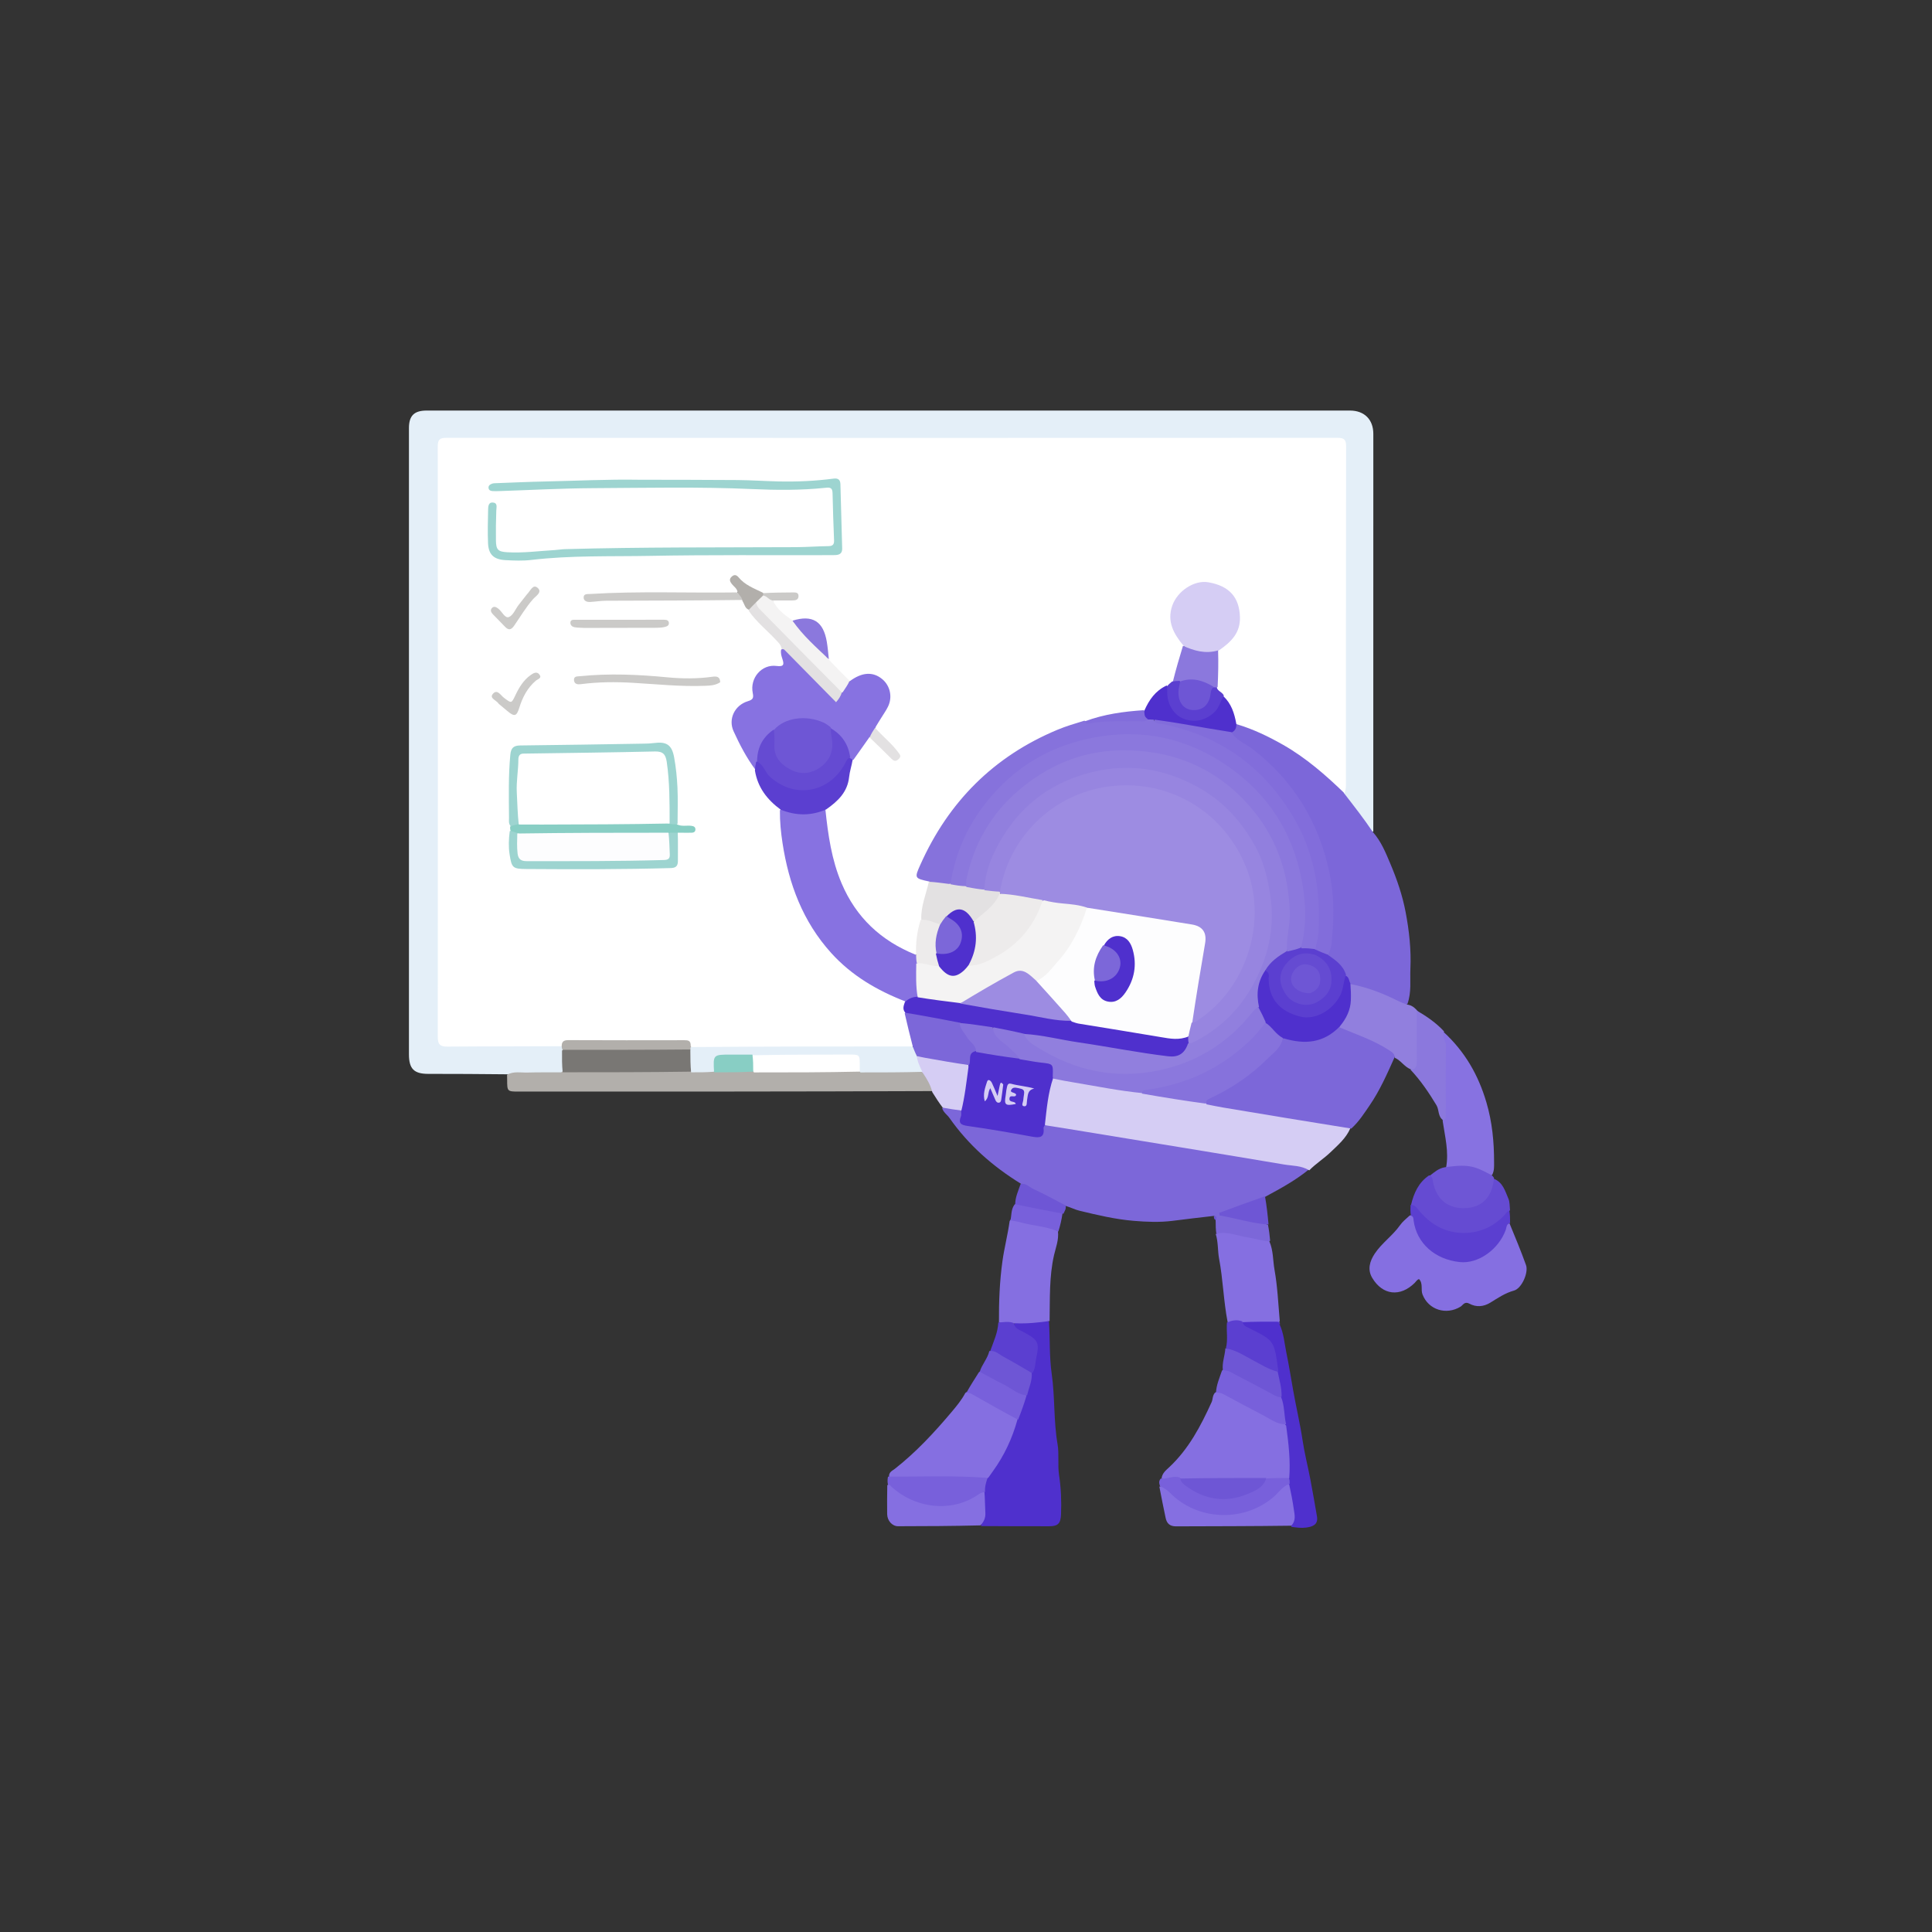 <svg width="2000" height="2000" viewBox="0 0 2000 2000" fill="none" xmlns="http://www.w3.org/2000/svg">
<rect x="0" y="0" width="2000" height="2000" fill="#333333" stroke="none"/>
<g clip-path="url(#clip0_302_85)">
<path d="M525.564 1112.11C497.601 1111.76 470.384 1111.71 443.168 1111.67C428.51 1111.64 423.336 1106.38 423.336 1091.44C423.334 875.366 423.334 659.289 423.336 443.213C423.336 430.325 428.721 425.002 441.736 425.002C760.296 425.001 1078.86 425.001 1397.42 425.002C1412.35 425.002 1421.67 434.269 1421.66 449.118C1421.65 586.04 1421.64 722.962 1421.62 860.649C1418.39 862.609 1417.16 860.045 1415.81 858.116C1408.85 848.182 1401.91 838.247 1393.99 829.021C1391.83 826.503 1390.25 823.537 1390.58 819.242C1390.06 815.201 1390.25 811.863 1390.25 808.533C1390.25 696.33 1390.25 584.127 1390.24 471.923C1390.24 456.458 1390.22 456.424 1374.62 456.424C1073.56 456.416 772.504 456.415 471.444 456.425C456.454 456.426 456.424 456.465 456.423 471.622C456.415 669.089 456.414 866.555 456.425 1064.02C456.426 1080.2 456.463 1080.23 472.301 1080.24C503.684 1080.27 535.068 1080.23 566.451 1080.27C570.884 1080.27 575.362 1079.97 580.428 1081.8C582.095 1082.86 582.797 1083.71 583.537 1085.54C584.869 1093.97 585.521 1101.59 582.616 1109.79C580.375 1111.96 578.233 1112.65 576.01 1112.68C559.443 1112.93 542.871 1113.63 525.564 1112.11Z" fill="#E4EFF8"/>
<path d="M1056.94 1225.46C1027.47 1207.31 1002.48 1185.21 982.858 1157.27C980.527 1153.95 976.763 1151.73 975.263 1147.14C982.025 1143.22 988.06 1146.67 994.811 1148.98C995.707 1149.83 996.275 1150.32 996.229 1150.77C995.049 1162.47 1003.07 1163.45 1011.65 1164.66C1028.08 1166.98 1044.47 1169.71 1060.79 1172.72C1069.93 1174.41 1077.44 1174.96 1081.16 1163.73C1085.92 1161.92 1090.02 1163.05 1094.1 1163.73C1177.9 1177.58 1261.73 1191.28 1345.47 1205.52C1349.02 1206.12 1352.73 1206.4 1354.79 1210.73C1341.17 1221.85 1326.21 1230 1310.77 1238.36C1299.88 1245.19 1287.93 1248.18 1276.7 1252.81C1274.16 1253.86 1271.36 1254.28 1268.19 1256.31C1283.04 1261.11 1298.29 1261.88 1312.64 1267.95C1313.7 1273.45 1314.34 1278.53 1314.85 1284.32C1311.04 1288.39 1306.84 1286.91 1302.88 1286.03C1288.55 1282.87 1274.18 1279.91 1259.15 1277.1C1258.52 1272.71 1258.44 1268.74 1258.45 1264.02C1258.39 1261.78 1257.99 1260.33 1257.01 1258.65C1242.23 1260.21 1227.94 1262.1 1213.63 1263.84C1200.25 1265.48 1186.97 1264.93 1173.47 1263.8C1154.38 1262.2 1136.04 1257.81 1117.58 1253.37C1113.03 1252.28 1108.99 1250.13 1104.01 1248.64C1087.11 1242.91 1071.9 1235.11 1056.94 1225.46Z" fill="#7C67D9"/>
<path d="M1391.4 821.205C1401.68 834.519 1411.78 847.31 1421.1 861.24C1429.84 871.022 1434.47 882.755 1439.26 894.07C1446.07 910.158 1451.78 926.764 1455.08 944.111C1458.78 963.552 1460.93 983.036 1460.04 1002.84C1459.5 1014.81 1461.37 1026.96 1456.98 1039.27C1453.47 1042.58 1450.43 1040.39 1447.61 1038.95C1432.2 1031.07 1415.95 1025.47 1398.83 1020.31C1394.67 1018.48 1394.7 1014.51 1392.45 1011.31C1388.96 1001.1 1379.99 996.227 1373.88 988.258C1381.91 943.625 1378.21 900.83 1359.83 859.784C1343.36 822.999 1319.04 792.594 1285.14 770.226C1281.05 767.528 1276.16 765.598 1273.99 759.925C1274.6 755.825 1277.01 753.302 1279.14 749.94C1282.2 747.806 1284.94 748.337 1287.54 749.326C1326.89 764.245 1361.5 786.258 1389.82 817.677C1390.57 818.508 1391.02 819.52 1391.4 821.205Z" fill="#7C67D9"/>
<path d="M1355.33 1211.54C1347 1206.43 1337.85 1206.94 1329.35 1205.5C1260.7 1193.9 1191.98 1182.77 1123.28 1171.49C1109.92 1169.3 1096.57 1167.08 1082.51 1164.92C1080.04 1163.37 1079.22 1161.28 1079.46 1159.02C1080.83 1145.86 1082.5 1132.75 1085.89 1119.92C1086.24 1118.58 1087.1 1117.46 1088.74 1116.1C1098.06 1114.4 1106.39 1116.9 1114.76 1118.38C1136.52 1122.22 1158.35 1125.59 1180.83 1129.46C1200.21 1132.73 1218.91 1135.74 1237.61 1138.78C1240.86 1139.31 1244.14 1139.74 1248.02 1140.78C1295.85 1148.31 1342.87 1156.35 1389.93 1164.17C1392.68 1164.63 1395.37 1165.33 1397.91 1167.9C1393.39 1178.42 1384.97 1185.44 1377.27 1192.86C1370.47 1199.41 1362.26 1204.46 1355.33 1211.54Z" fill="#D5CDF4"/>
<path d="M1398.85 1168.29C1354.45 1161.21 1310.58 1153.94 1266.73 1146.61C1261.03 1145.66 1255.38 1144.45 1249.04 1143.22C1245.06 1136.64 1250.81 1135.52 1254.3 1133.74C1268.61 1126.45 1282.26 1118.17 1294.8 1108.11C1307.12 1098.24 1318.3 1087.25 1328.25 1074.19C1331.19 1072.79 1333.65 1073.02 1336.07 1073.71C1352.95 1078.54 1368.21 1075.6 1381.75 1064.26C1382.6 1063.55 1383.63 1063.13 1385.31 1062.59C1405.29 1067 1423.08 1075.19 1439.85 1085.71C1442.71 1087.51 1445.38 1089.65 1443.78 1094.25C1435.88 1111.78 1428.44 1128.85 1417.86 1144.25C1412.17 1152.52 1406.81 1161.12 1398.85 1168.29Z" fill="#7C67D9"/>
<path d="M1085.88 1367.81C1087.08 1386.24 1086.18 1404.39 1088.71 1422.04C1092.18 1446.28 1090.61 1470.81 1094.77 1494.97C1096.58 1505.46 1094.73 1516.32 1096.36 1527.11C1098.38 1540.39 1098.92 1553.94 1098.39 1567.48C1098.01 1576.96 1095.42 1579.97 1086.18 1579.98C1062.88 1580 1039.58 1579.95 1015.48 1579.78C1017.77 1568.94 1017.33 1557.95 1017.47 1546.31C1017.25 1540.53 1017.66 1535.57 1020.47 1530.4C1033.59 1511.52 1044.28 1492.11 1051.55 1470.23C1055.36 1461.73 1057.57 1453.29 1060.95 1444.64C1062.42 1436.91 1065.29 1430.18 1066.45 1422.36C1069.16 1414.36 1069.66 1406.6 1071.03 1398.99C1072.32 1391.81 1069.63 1387.44 1063.54 1384.18C1060.14 1382.36 1056.66 1380.58 1053.57 1378.24C1050.7 1376.06 1047.63 1373.74 1050.6 1368.95C1062.51 1367.15 1073.83 1364.95 1085.88 1367.81Z" fill="#4F30CD"/>
<path d="M524.895 1112.56C531.734 1108.76 539.021 1110.49 546.13 1110.29C557.464 1109.98 568.812 1110.15 580.937 1110.06C584.54 1107.23 588.158 1107 591.768 1107C632.103 1106.99 672.438 1106.65 713.577 1107.26C721.865 1106.93 729.35 1106.78 737.634 1107.37C751.818 1106.72 765.202 1106.8 779.396 1107.36C816.133 1106.54 852.065 1106.86 888.796 1107.3C910.217 1106.87 930.837 1106.54 952.197 1107.73C961.57 1112.24 964.754 1119.91 965.317 1129.49C822.463 1130.05 680.043 1130.02 537.623 1130C525.007 1130 525.008 1130 524.996 1117.48C524.994 1116.1 524.981 1114.71 524.895 1112.56Z" fill="#B2AFAB"/>
<path d="M1562.66 1266.44C1568.7 1281.1 1574.57 1295.24 1579.73 1309.63C1582.48 1317.32 1575.34 1333.77 1567.28 1336C1558.05 1338.56 1550.62 1343.67 1542.83 1348.47C1535.68 1352.87 1528.12 1353.37 1521.04 1349.53C1516.09 1346.85 1514.36 1351.16 1511.97 1352.64C1497.21 1361.71 1478.8 1356.01 1472.6 1340.09C1470.59 1334.91 1473.39 1328.92 1469.06 1324.16C1467.11 1324.39 1466.01 1326.55 1464.5 1328.05C1449.54 1342.83 1431.4 1340.98 1420.57 1322.96C1415.4 1314.35 1417.84 1305.7 1423.17 1297.69C1430.51 1286.69 1441.7 1279.14 1449.31 1268.33C1451.91 1264.63 1455.58 1261.68 1459.34 1258.28C1465.18 1256.54 1465.15 1260.8 1465.75 1263.75C1466.99 1269.81 1469.27 1275.39 1472.4 1280.67C1482.11 1297.07 1497.14 1304.67 1515.52 1303.5C1534.68 1302.28 1548.62 1292.1 1555.95 1273.77C1557.21 1270.64 1557.35 1266.36 1562.66 1266.44Z" fill="#856FE1"/>
<path d="M1202.46 1530.54C1203.05 1525.12 1206.8 1522.19 1210.16 1519.06C1230.47 1500.16 1243.02 1476.21 1254.28 1451.43C1255.6 1448.53 1255.03 1444.96 1257.6 1441.9C1262.18 1438.37 1266.02 1440.4 1269.71 1442.21C1282.32 1448.42 1294.64 1455.2 1306.91 1462.01C1315.34 1466.69 1324.3 1470.24 1332.97 1475.73C1337.19 1493.87 1339.95 1511.45 1335.75 1530.03C1328.18 1534.48 1320.56 1532.62 1312.32 1532.65C1282.62 1533.26 1253.73 1533.41 1224.07 1532.41C1216.63 1530.08 1209.57 1534.29 1202.46 1530.54Z" fill="#856FE1"/>
<path d="M1053.32 1469.43C1047.89 1489.04 1039.59 1506.74 1027.97 1522.84C1026.51 1524.86 1025.07 1526.89 1023.33 1529.4C1019.81 1532.51 1016.03 1533.2 1012.06 1532.77C986.064 1529.94 959.981 1532.03 933.946 1531.36C929.544 1531.25 925.026 1531.82 920.369 1528.87C919.782 1523.93 923.877 1522.45 926.302 1520.55C948.453 1503.19 967.437 1482.65 985.433 1461.27C990.32 1455.47 995.45 1449.27 999.364 1441.89C1002.46 1439.76 1005.14 1440.1 1007.7 1441.54C1021.69 1449.46 1035.71 1457.31 1049.63 1465.35C1051.07 1466.18 1052.31 1467.32 1053.32 1469.43Z" fill="#856FE1"/>
<path d="M1086.54 1367.53C1074.81 1369.08 1063.2 1370.46 1050.71 1369.81C1044.76 1371.91 1039.68 1371.47 1034.11 1368.84C1033.99 1347.33 1034.82 1326.4 1037.74 1305.45C1039.65 1291.73 1043.2 1278.4 1045.17 1264.05C1046.34 1263.01 1044.9 1262.95 1045.97 1262.94C1063.24 1262.77 1079.82 1265.77 1095.19 1274.47C1096.23 1283.53 1092.93 1291.46 1091.17 1299.15C1086.03 1321.6 1086.97 1344.16 1086.54 1367.53Z" fill="#856FE1"/>
<path d="M1496.97 1208.76C1500.02 1192.34 1495.88 1176.91 1493.49 1160.69C1493.13 1131.24 1495.41 1102.45 1492.25 1073.73C1492.03 1071.78 1492 1069.84 1494.39 1068.3C1516.42 1088.52 1530.38 1112.82 1538.71 1141.12C1544.76 1161.66 1546.7 1182.25 1546.67 1203.32C1546.66 1207.38 1546.97 1211.46 1544.85 1215.93C1542.59 1218.36 1540.45 1217.39 1538.52 1216.37C1527.11 1210.33 1515.11 1207.93 1502.28 1210.11C1500.62 1210.39 1498.96 1210.08 1496.97 1208.76Z" fill="#8772E1"/>
<path d="M1258.5 1277.36C1270.08 1274.09 1280.59 1279.33 1291.55 1280.92C1298.84 1281.98 1305.89 1284.61 1314.03 1285.01C1318.23 1294.56 1317.63 1304.79 1319.4 1314.65C1322.47 1331.78 1323.2 1349.34 1324.8 1367.44C1324.31 1368.51 1323.94 1368.87 1322.93 1369.62C1311.34 1372.23 1300.33 1371.06 1288.62 1370.7C1282.47 1369.25 1276.85 1369.98 1270.83 1368.69C1266.58 1346.59 1266.09 1324.54 1261.98 1302.87C1260.44 1294.74 1261.25 1286.1 1258.5 1277.36Z" fill="#856FE1"/>
<path d="M1443.9 1095C1443.77 1090.75 1441.09 1089.21 1438.15 1087.28C1422.35 1076.96 1404.6 1071.01 1386.9 1063.65C1386.19 1062.07 1386.05 1060.86 1386.68 1059.94C1394.61 1048.42 1396.92 1035.58 1395.85 1021.89C1395.76 1020.76 1396.43 1019.79 1397.78 1018.64C1415.5 1021.99 1431.65 1028.37 1447.3 1036.15C1450.02 1037.5 1452.85 1038.62 1456.25 1039.88C1460.47 1040.32 1463.27 1042.18 1466.13 1045.1C1467.61 1046.75 1468.7 1048.22 1468.83 1049.8C1470.26 1067.11 1470.32 1084.45 1468.79 1101.75C1468.46 1105.49 1466.06 1108.46 1460.6 1107.08C1453.66 1104.32 1450.43 1097.92 1443.9 1095Z" fill="#917FDE"/>
<path d="M1286.24 1368.71C1298.34 1368.17 1310.08 1368.16 1322.6 1368.19C1324.13 1368.97 1324.11 1370.01 1324.77 1371.28C1329.05 1380.65 1329.6 1390.45 1331.57 1399.9C1334.27 1412.93 1336.35 1426.08 1338.67 1439.19C1341.74 1456.58 1345.86 1473.76 1348.47 1491.26C1350.47 1504.65 1353.87 1517.83 1356.42 1531.14C1358.87 1543.95 1361.08 1556.81 1363.31 1569.67C1364.86 1578.64 1358.41 1580.5 1351.96 1581.36C1347.1 1582.01 1342.06 1581.3 1336.73 1580.57C1338.82 1565.62 1334.46 1551.91 1332.63 1537.27C1332.51 1534.59 1332.94 1532.76 1334.59 1530.58C1336.05 1512.05 1333.92 1494.28 1331.42 1475.82C1326.36 1470.69 1327.79 1464.38 1326.55 1458.86C1325.77 1455.37 1325.43 1451.78 1324.6 1447.57C1323.93 1438.63 1322.32 1430.52 1321.01 1421.69C1320.31 1412.99 1318.06 1405.22 1316.97 1397.26C1316.28 1392.16 1313.32 1388.75 1308.86 1386.4C1303.22 1383.43 1297.78 1380.09 1292.16 1377.07C1289.05 1375.39 1285.5 1373.83 1286.24 1368.71Z" fill="#4F30CD"/>
<path d="M1546.25 1220.17C1555.82 1223.89 1558.07 1232.91 1561.5 1240.88C1562.93 1244.2 1562.73 1248.23 1563.16 1252.63C1548.19 1279.06 1505.72 1289 1477.13 1264.54C1471.25 1259.51 1465.92 1253.82 1460.72 1247.18C1463.69 1235.07 1468.34 1224.25 1479.3 1216.81C1486.46 1216.55 1485.4 1222.29 1486.55 1226.01C1491.82 1243.01 1507.06 1251.48 1524.18 1246.77C1532.9 1244.37 1538.3 1238.51 1541.83 1230.53C1543.29 1227.26 1543.68 1223.56 1546.25 1220.17Z" fill="#654BD2"/>
<path d="M1334.5 1536.29C1336.49 1545.27 1338.12 1553.85 1339.36 1562.49C1340.16 1568.09 1341.86 1573.98 1336.71 1579.4C1296.72 1579.96 1257.08 1579.92 1217.45 1580.07C1211.12 1580.09 1207.87 1577.19 1206.65 1571.29C1204.47 1560.76 1202.26 1550.24 1200.17 1539.03C1207.03 1536.07 1210.33 1541.54 1214.14 1545.01C1230.81 1560.22 1250.39 1567.07 1272.75 1565.7C1292.74 1564.47 1309.18 1555.26 1323.69 1542C1326.65 1539.29 1329.03 1535.37 1334.5 1536.29Z" fill="#856FE1"/>
<path d="M1460.19 1247.39C1463.99 1247.01 1466.04 1249.48 1468.18 1252.16C1479.61 1266.49 1494.44 1275.56 1512.75 1276.28C1530.25 1276.96 1545.78 1270.63 1557.87 1257.36C1559.15 1255.95 1559.82 1254 1562.5 1253.41C1563.15 1257.33 1563.26 1261.34 1563.24 1266.1C1559.15 1267.14 1559.6 1270.8 1558.77 1273.09C1551.42 1293.5 1530.2 1308.52 1511.21 1306.5C1485.21 1303.74 1466.53 1286.95 1463.34 1263.45C1463.09 1261.55 1463.47 1259.46 1460.54 1258.34C1459.97 1254.81 1460.02 1251.45 1460.19 1247.39Z" fill="#5B3FD0"/>
<path d="M1019.11 1544.68C1019.7 1552.05 1019.62 1558.99 1020.04 1565.9C1020.35 1571.01 1018.74 1575.09 1014.9 1579.08C986.37 1579.76 958.044 1579.93 929.717 1579.95C923.606 1579.95 918.531 1574.34 918.391 1567.4C918.194 1557.68 918.379 1547.96 918.511 1537.46C923.317 1534.24 925.809 1538.28 928.585 1540.45C944.414 1552.82 962.125 1558.16 982.153 1555.82C991.37 1554.75 999.949 1552.01 1007.93 1547.26C1011.18 1545.32 1014.33 1542.6 1019.11 1544.68Z" fill="#856FE1"/>
<path d="M1460.07 1107.26C1466.2 1107.05 1466.74 1103 1466.71 1098.07C1466.59 1081.01 1466.65 1063.96 1466.64 1046.15C1476.55 1051.96 1486.44 1058.54 1494.93 1067.75C1492.04 1073.33 1496.92 1077.4 1496.84 1082.29C1496.45 1106.34 1496.67 1130.4 1496.65 1154.46C1496.65 1156.35 1496.95 1158.41 1494.23 1159.8C1488.23 1156.04 1490.04 1149.14 1487 1144.1C1479.19 1131.17 1470.82 1118.7 1460.07 1107.26Z" fill="#8B78DD"/>
<path d="M1019.69 1544.44C1017.25 1544.82 1015.09 1545.48 1013.27 1546.77C985.208 1566.71 945.812 1561.53 921.248 1537.49C920.885 1537.13 920.246 1537.05 919.179 1536.77C918.645 1534.11 918.668 1531.54 919.242 1528.62C953.722 1528.72 987.682 1527.24 1022.3 1529.92C1020.89 1534.26 1019.37 1538.78 1019.69 1544.44Z" fill="#7860DB"/>
<path d="M1335.05 1535.99C1327.38 1538.77 1323.29 1545.62 1317.71 1550.27C1286 1576.67 1238.6 1573.37 1211.47 1545.63C1208.54 1542.63 1205.1 1540.4 1200.84 1538.43C1200.04 1535.86 1199.21 1533.27 1201.67 1530.56C1208.31 1531.48 1214.38 1527.16 1221.21 1529.53C1230.03 1537.45 1238.99 1543.9 1250.03 1546.83C1270.52 1552.25 1289.09 1548.58 1305.5 1534.98C1307.22 1533.56 1308.93 1532.16 1311.19 1530.45C1318.93 1530.02 1326.2 1530.02 1334.26 1530.01C1335.05 1531.79 1335.07 1533.56 1335.05 1535.99Z" fill="#7860DB"/>
<path d="M1546.57 1219.36C1544.79 1239.88 1533.73 1250.47 1515.46 1250.68C1500.23 1250.86 1487.47 1243.12 1483.47 1223.85C1482.97 1221.44 1483.39 1218.8 1480.37 1216.89C1484.79 1213.52 1489.2 1209.39 1495.87 1208.3C1507.06 1206.92 1517.57 1205.39 1528.12 1209.02C1533.63 1210.91 1538.59 1213.68 1544.17 1216.57C1545.29 1217.4 1545.84 1218.16 1546.57 1219.36Z" fill="#6E56D5"/>
<path d="M965.12 1130.61C963.282 1123.01 959.55 1116.99 955.287 1110.61C949.444 1105.88 946.665 1100.45 948.449 1092.9C967.25 1092.92 985.192 1095.11 1002.75 1102.42C1005.2 1119.11 1002.3 1134.46 995.665 1149.67C988.843 1148.89 982.703 1147.82 975.915 1146.64C971.963 1141.42 968.659 1136.29 965.12 1130.61Z" fill="#D5CDF4"/>
<path d="M1326.21 1446.24C1329.93 1455.39 1329.11 1464.83 1331.36 1474.41C1322.36 1474.79 1315.54 1469.21 1308.05 1465.35C1294.14 1458.18 1280.4 1450.68 1266.6 1443.3C1264.36 1442.1 1262 1441.52 1258.8 1441.61C1259.15 1433.88 1262.26 1426.78 1264.97 1418.92C1268.31 1415.5 1271.65 1416.53 1274.55 1418.15C1291.48 1427.62 1309.52 1435.03 1326.21 1446.24Z" fill="#7860DB"/>
<path d="M1286.02 1367.93C1286.75 1370.59 1287.89 1372.31 1290.1 1373.36C1291.84 1374.18 1293.54 1375.1 1295.26 1375.96C1319.11 1387.98 1319.11 1387.98 1323.3 1419.35C1320.42 1422.48 1317.51 1421.23 1314.79 1419.9C1299.45 1412.39 1284.5 1404.13 1269.07 1395.51C1271.35 1386.76 1269.36 1378.21 1270.15 1369.03C1275.29 1366.93 1280.3 1365.69 1286.02 1367.93Z" fill="#5B3FD0"/>
<path d="M1033.46 1369.05C1038.61 1368.85 1043.76 1367.54 1049.32 1369.56C1050.16 1373.27 1052.35 1375.24 1055.17 1376.72C1056.88 1377.62 1058.64 1378.43 1060.34 1379.35C1074.71 1387.13 1076.2 1389.92 1072.74 1405.61C1071.62 1410.68 1072.08 1416.13 1068.86 1421.26C1058.81 1419.54 1051.21 1413.33 1042.68 1408.97C1036.79 1405.96 1031 1402.75 1025.02 1398.76C1028.39 1389 1032.88 1379.98 1033.46 1369.05Z" fill="#5B3FD0"/>
<path d="M1053.94 1469.65C1038.59 1461.58 1023.65 1453.16 1008.76 1444.65C1006.34 1443.27 1004.05 1441.71 1000.5 1441.64C1004.28 1434.78 1008.69 1427.94 1013.36 1420.56C1016.39 1417.86 1018.98 1419.38 1021.31 1420.71C1034.97 1428.51 1048.96 1435.74 1062.69 1444.62C1060.21 1453.12 1057.29 1461.19 1053.94 1469.65Z" fill="#7860DB"/>
<path d="M1268.51 1395.75C1279.28 1397.34 1288.16 1403.49 1297.58 1408.42C1305.58 1412.61 1313.2 1417.58 1322.67 1420.02C1324.35 1428.44 1326.95 1436.62 1326.69 1445.93C1323.14 1446.9 1320.45 1445.02 1317.5 1443.43C1302.7 1435.44 1287.82 1427.62 1272.89 1419.89C1271.02 1418.92 1268.68 1418.84 1265.92 1418.35C1264.9 1410.85 1267.94 1403.83 1268.51 1395.75Z" fill="#6E56D5"/>
<path d="M1063.28 1444.42C1053.92 1443.98 1047.4 1437.35 1039.54 1433.51C1031.12 1429.4 1023.02 1424.65 1014.2 1420.11C1016.34 1412.68 1022.17 1406.81 1024.17 1398.57C1030.52 1397.77 1034.32 1402.06 1038.84 1404.51C1048.56 1409.76 1058.1 1415.36 1068.06 1421.26C1068.68 1429.5 1065.05 1436.41 1063.28 1444.42Z" fill="#6E56D5"/>
<path d="M1095.63 1274.85C1082.53 1269.26 1068.56 1268.93 1055.47 1265.14C1052.59 1264.31 1049.56 1263.96 1045.95 1263.37C1047.32 1258.34 1046.39 1252.48 1050.02 1247.27C1051.79 1245.24 1053.69 1244.8 1055.62 1245.16C1070.4 1247.95 1085.41 1249.81 1099.89 1256.22C1098.95 1262.69 1097.57 1268.6 1095.63 1274.85Z" fill="#7860DB"/>
<path d="M1100.85 1256.51C1084.09 1253.42 1067.84 1250.07 1050.94 1246.7C1050.96 1239.46 1054.01 1232.97 1056.53 1225.71C1061.98 1224.46 1065.43 1228.82 1069.8 1230.87C1080.96 1236.1 1091.86 1241.87 1103.14 1247.96C1103.94 1251.39 1102.06 1253.66 1100.85 1256.51Z" fill="#6E56D5"/>
<path d="M1313.19 1267.65C1295.85 1266.48 1279.43 1261.08 1262.43 1258.21C1262.33 1257.31 1262.24 1256.41 1262.15 1255.51C1277.72 1249.79 1293.29 1244.08 1309.51 1238.38C1311.22 1247.91 1312.27 1257.42 1313.19 1267.65Z" fill="#6E56D5"/>
<path d="M1256.57 1258.96C1259.84 1258.31 1259.46 1260.55 1258.88 1262.99C1256.87 1262.54 1256.65 1261.08 1256.57 1258.96Z" fill="#6E56D5"/>
<path d="M1325.06 1371.06C1324.55 1370.84 1323.99 1370.05 1323.41 1368.74C1323.38 1368.22 1324.03 1368.19 1324.35 1368.18C1324.78 1368.93 1324.9 1369.7 1325.06 1371.06Z" fill="#5B3FD0"/>
<path d="M1391.96 821.323C1372.37 802.39 1352.02 784.554 1328.2 771.001C1313.24 762.49 1297.83 755.042 1280.74 749.834C1277.16 749.141 1276.46 746.706 1276.17 744.286C1275.19 736.14 1271.34 729.452 1265.62 722.962C1263.09 718.743 1258.74 716.375 1258.55 710.805C1259.36 698.835 1258.25 687.505 1259.54 675.575C1261.75 668.959 1267.49 666.466 1271.56 662.401C1282.07 651.9 1284.2 632.931 1276.22 620.053C1268.75 608.006 1251.12 602.024 1237.26 606.841C1222.22 612.069 1212.81 626.308 1214.24 641.657C1214.8 647.631 1217.3 652.846 1220.41 657.848C1222.31 660.903 1224.83 663.583 1226.18 667.679C1224.09 680.533 1219.33 692.01 1215.54 704.444C1214.14 707.423 1212.12 708.992 1209.56 710.895C1200.82 715.542 1194.52 721.782 1190.05 729.904C1188.73 732.304 1187.39 734.691 1184.36 736.46C1164.48 740.304 1144.79 741.83 1125.32 747.87C1081.6 758.691 1044.97 781.028 1013.16 811.296C988.626 834.637 969.793 862.305 955.939 893.295C950.403 905.68 950.285 905.628 962.405 911.807C964.235 916.593 962.267 920.426 961.186 924.309C958.765 933.006 956.336 941.688 955.53 951.424C952.445 963.375 951.376 974.943 949.782 987.091C945.363 991.606 941.687 988.379 938.143 986.757C898.871 968.783 874.78 937.879 862.329 897.197C856.631 878.579 854.131 859.41 853.086 839.412C854.18 835.69 856.522 833.633 859.062 832.037C871.415 824.278 875.623 811.914 878.062 798.621C878.765 794.791 879.6 791.075 881.393 786.963C886.943 778.393 891.334 769.734 898.82 762.651C903.894 762.193 906.152 765.705 908.883 768.299C913.485 772.67 917.799 777.342 922.438 781.675C923.943 783.079 925.823 785.518 927.971 783.194C929.712 781.309 927.291 779.8 926.198 778.361C922.013 772.858 917.323 767.811 912.383 762.975C909.644 760.293 906.577 757.805 905.265 753.334C905.343 747.993 908.631 744.757 910.949 741.073C913.152 737.572 915.504 734.163 917.173 730.361C920.892 721.886 919.125 712.214 912.745 705.89C906.793 699.991 896.155 698.419 888.049 702.271C885.812 703.333 883.954 705.089 880.951 705.99C869.865 701.558 863.271 692.943 856.852 683.304C854.966 676.271 854.377 669.645 853.18 663.127C850.189 646.839 842.291 641.08 825.774 642.993C824.401 643.152 823.043 643.427 821.008 643.596C810.232 639.303 801.813 633.365 799.892 621.195C806.798 617.198 814.386 620.77 822.688 617.055C811.601 614.982 802.058 616.584 792.077 615.693C782.087 614.225 774.879 608.449 767.282 603.44C764.962 601.911 763.296 597.204 760.094 599.879C757.52 602.031 761.114 604.688 762.408 606.947C763.97 609.675 765.753 612.344 761.457 615.095C756.496 616.586 752.04 616.262 747.621 616.266C710.221 616.296 672.822 616.292 635.423 616.273C627.419 616.268 619.484 616.743 610.049 618.996C615.869 620.82 620.038 619.065 624.195 619.03C671.004 618.627 717.814 618.298 765.331 619.345C771.045 620.959 772.739 625.524 775.651 629.83C783.692 641.317 794.284 649.511 803.294 659.198C806.496 662.641 810.072 665.792 810.587 671.518C810.77 676.314 811.858 680.34 812.642 684.416C813.592 689.352 811.594 691.47 806.537 691.835C786.29 693.295 781.492 698.671 781.767 719.486C781.824 723.757 779.989 725.923 776.268 727.667C759.891 735.345 756.489 745.505 764.481 761.91C769.94 773.115 776.022 783.982 782.58 795.296C786.395 807.068 789.48 818.508 798.634 826.906C802.051 830.04 806.016 832.687 808.244 837.715C810.942 855.83 811.908 873.544 815.796 890.894C821.977 918.48 831.979 944.418 848.39 967.569C868.614 996.099 895.278 1016.63 927.506 1030.04C930.812 1031.41 934.325 1032.46 937.156 1035.85C938.855 1040.11 937.105 1044.08 938.586 1048.44C940.704 1057.16 942.778 1065.19 945.014 1073.18C946.027 1076.81 947.679 1080.64 944.043 1084.64C939.141 1086.75 934.665 1086.39 930.252 1086.4C863.2 1086.43 796.148 1086.42 729.096 1086.4C724.948 1086.4 720.769 1086.6 716.005 1084.93C711.575 1080.79 707.09 1079.55 701.801 1079.56C666.071 1079.67 630.34 1079.6 594.61 1079.64C590.425 1079.64 586.27 1079.79 582.137 1083.01C541.981 1083.28 502.55 1083.12 463.124 1083.46C455.361 1083.53 453.173 1080.95 453.18 1073.36C453.348 869.551 453.349 665.743 453.168 461.935C453.162 454.757 455.606 453.227 462.267 453.23C769.646 453.37 1077.02 453.371 1384.4 453.228C1391.1 453.225 1393.49 454.803 1393.48 461.952C1393.27 579.127 1393.33 696.303 1393.29 813.479C1393.29 815.927 1392.76 818.376 1391.96 821.323Z" fill="white"/>
<path d="M715.227 1109.37C670.859 1110.01 627.066 1110.03 582.497 1110.02C581.722 1102.79 581.724 1095.57 581.814 1087.6C584.869 1083.65 588.838 1083.66 592.701 1083.65C630.063 1083.55 667.425 1083.55 704.787 1083.64C707.832 1083.65 710.887 1083.76 714.451 1085.54C719.37 1093.45 719.053 1101.06 715.227 1109.37Z" fill="#797774"/>
<path d="M715.06 1086.42C670.848 1086.84 627.135 1086.77 582.662 1086.77C581.811 1086.04 581.721 1085.25 581.52 1083.86C581.201 1078.34 583.369 1076.72 588.421 1076.75C628.419 1076.95 668.419 1076.88 708.418 1076.82C712.118 1076.82 715.229 1077.07 714.98 1082.62C715.679 1084.1 715.843 1084.97 715.06 1086.42Z" fill="#B2AFAB"/>
<path d="M994.994 1150.68C998.872 1135.08 1000.46 1119.8 1002.68 1103.84C1000.41 1094.04 1001.87 1089.88 1009.39 1086.62C1024.84 1089.3 1039.75 1090.97 1055.13 1094.13C1064.45 1093.94 1072.66 1096.53 1081.05 1097.78C1092.14 1099.43 1094.53 1104.1 1090.31 1115.69C1084.87 1131.61 1083.58 1147.64 1081.67 1164.25C1081.27 1165.87 1080.16 1166.86 1080.26 1167.7C1081.49 1177.63 1076.3 1178.1 1068.44 1176.67C1046.31 1172.63 1024.13 1168.7 1001.85 1165.62C994.474 1164.59 991.898 1162.65 994.789 1155.49C995.275 1154.29 994.954 1152.76 994.994 1150.68Z" fill="#4F30CD"/>
<path d="M1274.54 757.754C1280 766.841 1289.48 769.798 1296.76 775.439C1339.71 808.728 1365.88 852.131 1376.6 905.133C1381.52 929.48 1380.98 953.987 1378.18 978.504C1377.85 981.463 1376.43 984.297 1375.25 987.773C1369.46 990.847 1365.58 987.361 1361.11 984.062C1359.36 980.509 1360.35 977.52 1360.72 974.507C1368.48 911.31 1352.29 855.711 1308.03 809.109C1279.19 778.746 1243.95 760.079 1202.99 751.824C1199.36 751.092 1194.02 751.422 1195.05 744.547C1197.57 742.907 1199.77 742.876 1201.98 743.217C1223.52 746.541 1245.05 749.848 1266.41 754.232C1269.1 754.786 1271.8 755.494 1274.54 757.754Z" fill="#826DDB"/>
<path d="M1397.92 1017.96C1398.39 1024.02 1398.63 1029.71 1398.41 1035.38C1398.02 1045.7 1393.68 1054.45 1386.81 1062.69C1370.23 1079.78 1350.83 1081.47 1329.05 1074.93C1322.14 1075.4 1319.6 1070.26 1316.03 1066.74C1313.71 1064.45 1311.39 1062.16 1308.9 1059.18C1305.39 1054.23 1303.46 1049.18 1301.4 1043.49C1297.86 1028.97 1298.71 1015.85 1308.99 1004.14C1315.44 1003.58 1315.37 1007.99 1315.66 1011.8C1316.01 1016.49 1316.05 1021.17 1317.68 1025.69C1322.99 1040.48 1337.18 1050.65 1352.59 1050.61C1367.76 1050.57 1382.05 1039.45 1387.2 1024C1388.75 1019.36 1388.23 1013.95 1392.84 1009.98C1396.69 1011.38 1396.2 1014.95 1397.92 1017.96Z" fill="#4F30CD"/>
<path d="M1393.41 1009.17C1390.5 1016.33 1390.81 1023.76 1387.45 1030.32C1379.42 1045.99 1361.55 1056 1346.77 1052.53C1324.91 1047.4 1313.58 1034.1 1313.27 1013.49C1313.23 1010.66 1314.64 1007.24 1310.46 1005.08C1307.78 1001.41 1310.34 999.218 1312.26 997.07C1317.41 991.322 1323.27 986.483 1331.23 983.494C1336.42 981.594 1341.11 980.346 1346.59 979.411C1351.98 979.089 1356.79 978.431 1361.14 982.712C1365.7 984.868 1369.75 986.531 1374.4 988.276C1382.4 993.938 1390.34 999.038 1393.41 1009.17Z" fill="#5B3FD0"/>
<path d="M1275.51 758.04C1258 755.324 1241 752.287 1223.99 749.377C1214.81 747.808 1205.59 746.459 1195.7 745.032C1193.38 746.445 1191.51 746.947 1188.68 746.468C1183.68 744.094 1182.08 740.887 1184.59 735.691C1189.64 724.266 1196.1 715.07 1207.63 709.65C1211.03 711.728 1210.53 714.94 1210.75 717.898C1211.7 730.677 1219.47 740.243 1231.04 742.81C1242.46 745.343 1253.91 739.836 1260.13 728.752C1261.73 725.886 1262.77 722.634 1266.53 720.775C1274.67 728.469 1277.81 738.264 1279.82 749.254C1280.01 753.121 1279.09 755.996 1275.51 758.04Z" fill="#4F30CD"/>
<path d="M1302.85 1042.97C1305.55 1047.9 1307.72 1052.46 1310 1057.59C1311.24 1062.69 1308.16 1065.5 1305.66 1068.31C1279.03 1098.11 1246.26 1117.71 1207.32 1126.8C1199.25 1128.69 1191.18 1130.7 1182.26 1131.54C1158.56 1129.24 1135.81 1124.56 1112.93 1120.77C1105.59 1119.55 1098.26 1118.23 1090.34 1116.58C1089.76 1115.37 1089.75 1114.55 1089.79 1113.72C1090.26 1101.26 1090.24 1101.42 1077.56 1099.99C1070.47 1099.19 1063.46 1097.75 1055.71 1096.51C1046.62 1089.6 1038.15 1082.87 1030.84 1074.85C1027.77 1071.49 1024.97 1067.94 1028.54 1062.7C1039.62 1062.03 1049.5 1065.21 1060.02 1068.26C1070.58 1081.26 1084.35 1088.64 1098.7 1094.63C1159.22 1119.87 1215.85 1112.39 1268.22 1073.09C1277.54 1066.09 1285.35 1057.32 1293.03 1048.53C1295.53 1045.67 1297.6 1042.03 1302.85 1042.97Z" fill="#8B78DD"/>
<path d="M1182.18 1132.1C1181.97 1129.4 1183.38 1128.63 1185.61 1128.34C1217.67 1124.14 1247.19 1113.38 1273.46 1094.26C1287.17 1084.28 1299.59 1072.99 1309.85 1058.68C1316.74 1062.61 1320.23 1070.53 1328.03 1074.48C1326.38 1084.63 1318.17 1089.94 1311.98 1096.12C1294.92 1113.16 1275.02 1126.57 1253.09 1136.81C1250.88 1137.83 1248.32 1138.69 1248.38 1142.49C1226.48 1139.55 1204.59 1136.02 1182.18 1132.1Z" fill="#8672DC"/>
<path d="M714.647 1087.66C714.672 1086.11 714.784 1085.31 714.982 1083.91C791.107 1083.3 867.146 1083.3 943.948 1083.29C948.934 1084.73 949.494 1088.1 948.892 1092.46C949.556 1098.73 952.134 1103.84 954.767 1109.57C933.857 1110.16 912.728 1110.19 890.821 1110.17C888.315 1108.2 887.186 1105.9 887.264 1103.37C887.504 1095.61 882.804 1094.61 876.508 1094.6C845.048 1094.56 813.586 1094.93 781.387 1094.35C771.224 1094.83 761.782 1094.72 752.369 1094.42C745.141 1094.19 740.373 1095.77 740.88 1104.23C740.979 1105.87 740.303 1107.49 738.887 1109.47C731.052 1110.09 723.651 1110.12 715.451 1110.07C714.68 1102.8 714.707 1095.61 714.647 1087.66Z" fill="#E4EFF8"/>
<path d="M779.185 1092.4C812.644 1091.72 845.625 1091.69 878.606 1091.67C890.003 1091.66 890.003 1091.68 890.017 1102.74C890.019 1104.68 890.023 1106.62 890.035 1109.34C853.792 1110.16 817.539 1110.2 780.489 1110.17C776.121 1104.6 776.533 1098.88 779.185 1092.4Z" fill="white"/>
<path d="M778.912 1091.75C779.706 1097.35 779.748 1102.95 779.741 1109.32C766.458 1110.08 753.225 1110.07 739.223 1110.05C738.134 1091.72 738.134 1091.71 756.522 1091.72C763.735 1091.72 770.947 1091.74 778.912 1091.75Z" fill="#88CEC4"/>
<path d="M1310.87 1530.02C1308.22 1539.68 1299.45 1543.3 1291.24 1546.67C1268.53 1555.99 1247.09 1552.55 1227.42 1538.08C1225.06 1536.35 1222.59 1534.33 1221.73 1530.56C1251.14 1529.99 1280.61 1530 1310.87 1530.02Z" fill="#6E56D5"/>
<path d="M949.173 1093.23C947.475 1090.11 946.411 1087.2 945.029 1083.79C941.992 1072.11 939.274 1060.93 936.552 1049.08C937.974 1046.77 939.928 1046.41 941.84 1046.73C958.655 1049.52 975.711 1050.99 992.701 1056.27C997.886 1064.86 1002.93 1072.76 1008.96 1080.01C1010.77 1082.18 1012.09 1084.63 1010.35 1088.09C1001.19 1089.84 1005.73 1097.66 1003.08 1102.56C987.878 1100.42 972.839 1097.76 957.806 1095.06C955.129 1094.58 952.474 1093.98 949.173 1093.23Z" fill="#7C67D9"/>
<path d="M1187.78 744.736C1190.24 744.747 1191.97 744.841 1194.35 744.994C1196.13 749.976 1200.8 749.017 1203.82 749.625C1262.56 761.435 1307.08 793.31 1338 844.358C1360.62 881.704 1367.44 922.688 1364.87 965.634C1364.54 971.09 1362.79 976.461 1361.68 982.538C1357.2 982.042 1352.7 981.384 1347.38 981.689C1343.3 973.926 1347.49 966.506 1348.01 958.994C1350.57 921.891 1343.15 886.971 1324.43 855.16C1288.31 793.767 1233.16 762.681 1162.64 763.053C1109.29 763.334 1063.75 784.953 1028.03 825.831C1007.43 849.405 994.236 876.394 987.366 906.714C986.691 909.695 986.09 912.698 983.58 915.613C975.818 918.043 969.058 916.835 962.118 912.594C946.642 909.236 946.482 909.164 952.758 895.126C981.839 830.082 1028.59 783.025 1094.66 755.455C1103.56 751.744 1112.69 749.045 1122.46 746.081C1126.67 747.715 1130.21 746.356 1133.65 745.743C1151.42 742.578 1169.23 743.543 1187.78 744.736Z" fill="#8672DC"/>
<path d="M854.435 837.918C857.221 864.335 860.84 889.96 871.187 914.343C886.21 949.743 911.884 973.788 947.731 988.261C950.497 990.163 950.821 992.649 950.824 995.998C951.489 1007.43 950.849 1018.15 951.393 1029.55C948.394 1035.33 943.122 1035.79 937.575 1036.81C907.875 1025.32 881.581 1009.91 860.432 986.501C831.108 954.047 816.529 915.13 810.052 872.629C808.383 861.678 807.227 850.651 807.365 838.821C809.83 836.307 812.338 836.855 814.711 837.581C826.157 841.086 837.557 841.657 848.988 837.518C850.55 836.952 852.255 836.926 854.435 837.918Z" fill="#8772E1"/>
<path d="M900.239 762.843C894.535 770.804 889.325 778.475 883.592 786.375C881.758 787.077 880.672 786.588 879.267 785.331C875.555 772.829 870.069 762.229 858.746 754.817C841.092 742.619 820.339 742.967 803.529 755.782C792.13 763.902 786.603 774.674 785.125 788.414C784.402 791.544 784.059 794.148 781.913 796.677C772.761 784.416 765.742 770.848 759.411 757.027C753.585 744.311 760.559 729.977 774.247 725.865C779.676 724.234 780.238 722.344 779.225 717.258C776.152 701.837 788.525 687.383 803.816 689.39C811.828 690.441 811.698 687.544 809.942 682.153C808.986 679.22 807.974 676.418 808.602 672.618C813.46 668.788 815.54 673.448 817.925 675.78C832.3 689.835 846.745 703.843 860.489 718.508C865.275 723.614 867.298 722.156 869.991 716.645C873.245 712.648 874.886 708.07 879.524 705.278C892.264 695.755 903.615 695.043 913.209 702.955C921.493 709.787 924.119 721.546 919.264 731.48C917.334 735.427 914.763 739.062 912.442 742.814C910.556 745.864 908.608 748.875 906.514 752.448C905.74 756.924 904.287 760.355 900.239 762.843Z" fill="#8772E1"/>
<path d="M661.667 496.63C696.1 496.711 729.701 496.658 763.299 496.942C777.431 497.062 791.553 498.028 805.686 498.372C824.832 498.838 843.93 497.942 862.929 495.453C867.487 494.856 869.867 496.52 869.994 501.165C870.597 523.345 871.151 545.527 871.823 567.705C871.964 572.343 869.581 574.286 865.375 574.573C862.886 574.743 860.38 574.685 857.882 574.692C796.235 574.856 734.576 574.281 672.948 575.434C631.96 576.201 590.859 574.804 549.973 579.652C541.206 580.691 532.201 580.327 523.345 579.86C511.219 579.22 505.762 574.124 505.227 562.495C504.692 550.86 505.067 539.177 505.297 527.52C505.361 524.3 505.602 519.877 510.12 520.202C515.355 520.578 513.899 524.861 513.758 528.525C513.365 538.784 513.275 549.063 513.392 559.33C513.503 569.061 515.529 571.106 525.031 571.676C541.434 572.659 557.702 570.392 574.024 569.45C577.61 569.242 581.177 568.584 584.762 568.482C664.413 566.224 744.088 566.781 823.756 566.412C835.113 566.36 846.466 565.503 857.825 565.349C862.321 565.288 863.574 563.333 863.417 559.235C862.792 542.888 862.152 526.539 861.853 510.184C861.737 503.868 857.65 504.644 853.855 505.034C828.938 507.591 803.925 507.422 779.006 506.296C723.777 503.801 668.548 505.055 613.326 505.349C581.176 505.521 549.035 507.312 516.89 508.361C514.671 508.433 512.446 508.459 510.228 508.381C508.185 508.31 506.188 507.722 505.776 505.436C505.285 502.705 507.346 501.445 509.48 500.67C510.742 500.211 512.205 500.228 513.583 500.178C530.485 499.564 547.384 498.778 564.292 498.424C596.471 497.749 628.632 496.063 661.667 496.63Z" fill="#9DD4D0"/>
<path d="M936.765 1037.23C940.316 1034.09 943.985 1032.19 948.9 1031.87C956.371 1029.36 963.119 1031.5 969.873 1032.54C977.226 1033.67 984.551 1034.98 992.618 1036.2C1022.12 1041.28 1050.95 1045.96 1079.79 1050.66C1089.03 1052.17 1098.32 1053.47 1108.18 1055.63C1134.17 1059.06 1159.24 1063.77 1184.38 1068C1199.15 1070.48 1213.87 1072.89 1229.59 1072.57C1231.74 1074.49 1232.1 1076.45 1232.08 1079.27C1227.58 1093.13 1223.25 1096.65 1209.57 1095.96C1187.43 1094.83 1165.78 1089.82 1143.95 1086.37C1118.83 1082.4 1093.67 1078.56 1068.79 1073.19C1066.1 1072.61 1063.26 1072.57 1060.45 1070.23C1049.84 1067.68 1039.75 1065.65 1029.01 1063.59C1016.47 1066.68 1005.48 1062.78 993.883 1058.75C977.848 1055.52 962.377 1052.75 946.905 1049.99C943.916 1049.45 940.922 1048.94 937.24 1048.41C934.048 1044.86 935.311 1041.35 936.765 1037.23Z" fill="#4F30CD"/>
<path d="M1225.27 668.538C1214.82 656.047 1207.88 643.245 1213.5 627.038C1218.84 611.66 1236.42 600.273 1250.8 602.759C1272.69 606.544 1282.87 618.323 1283.58 638.576C1284.16 655.054 1274.56 664.421 1262.16 673.069C1251.02 680.156 1235.94 678.387 1225.27 668.538Z" fill="#D5CDF4"/>
<path d="M528.793 855.44C526.252 852.589 526.952 849.716 526.931 847.003C526.763 825.112 526.205 803.23 528.281 781.359C528.949 774.318 531.559 771.771 538.581 771.698C581.277 771.253 623.97 770.499 666.664 769.815C669.982 769.762 673.325 769.676 676.606 769.231C689.813 767.437 695.448 770.833 697.851 783.921C699.742 794.225 700.802 804.752 701.302 815.224C701.884 827.404 701.454 839.632 701.417 852.624C699.122 855.601 696.572 855.479 693.267 853.895C689.797 849.184 690.355 844.348 690.468 839.704C690.849 823.878 689.52 808.15 687.587 792.494C686.324 782.259 685.013 781.572 674.863 781.278C632.758 780.054 590.718 783.689 548.623 782.941C542.33 782.829 540.048 785.409 539.449 791.696C537.735 809.673 537.226 827.611 538.794 845.602C538.964 847.546 538.957 849.476 538.134 852.098C535.716 855.671 532.906 856.599 528.793 855.44Z" fill="#9DD4D0"/>
<path d="M781.498 797.661C781.694 794.438 782.017 791.829 782.742 788.714C788.834 785.841 790.524 790.753 792.571 793.913C797.729 801.871 804.432 807.845 813.145 811.439C835.351 820.599 858.078 813.054 870.896 792.587C872.967 789.28 873.698 784.368 879.637 784.56C880.865 785.374 881.563 785.858 882.666 786.474C881.672 792.528 879.64 798.382 878.998 804.385C877.337 819.9 867.531 829.323 855.31 837.876C839.559 844.723 824.153 844.61 808.166 838.156C794.247 827.871 784.402 815.376 781.498 797.661Z" fill="#5B3FD0"/>
<path d="M961.548 912.779C968.339 913.144 975.128 914.126 982.625 915.067C988.708 912.889 993.931 914.418 999.824 915.769C1006.14 916.756 1011.82 917.471 1018.02 919.029C1023.58 919.064 1028.31 920.105 1033.58 921.728C1034.52 922.282 1034.86 922.556 1035.49 923.411C1035.51 932.92 1029.16 938.172 1023.56 943.749C1019.48 947.816 1015.02 951.538 1009.01 953.961C1005.92 953.925 1004.67 952.03 1003.19 950.405C995.704 942.195 990.941 941.861 981.707 949.319C978.69 952.287 977.478 956.113 973.322 957.975C966.087 957.803 960.068 955.439 953.728 952.17C953.113 938.296 958.585 926.116 961.548 912.779Z" fill="#E3E1E2"/>
<path d="M701.592 861.393C702 871.699 701.676 881.385 701.759 891.068C701.803 896.282 699.924 898.454 694.499 898.611C644.648 900.053 594.786 899.941 544.926 899.605C530.602 899.509 529.7 898.355 527.507 884.244C526.314 876.566 526.593 868.795 527.681 860.473C530.716 858.704 533.094 859.389 535.796 861.654C538.763 867.515 537.648 873.206 538.207 878.687C538.873 885.229 541.805 888.794 548.827 888.676C585.74 888.057 622.686 890.3 659.575 887.35C667.335 886.729 675.125 887.093 682.899 887.043C688.17 887.009 690.295 884.69 690.404 879.477C690.524 873.707 689.508 867.764 692.662 861.613C695.749 859.4 698.368 859.34 701.592 861.393Z" fill="#9DD4D0"/>
<path d="M879.551 704.78C877.647 708.749 875.247 712.465 872.418 716.521C868.626 718.843 866.948 716.158 865.033 714.293C838.115 688.071 813.213 659.882 786.321 633.635C783.725 631.101 781.42 628.315 781.696 623.701C782.851 619.546 785.433 617.464 789.222 615.754C794.19 614.958 796.881 617.629 799.733 621.07C804.221 630.461 811.55 636.294 819.906 641.835C832.452 655.684 846.507 667.477 857.727 682.632C864.996 690.284 872.025 697.404 879.551 704.78Z" fill="#F4F3F3"/>
<path d="M702.881 862.018C699.534 861.967 696.913 861.919 693.519 861.983C689.529 864.975 685.517 864.674 681.673 864.681C636.684 864.764 591.695 864.753 546.706 864.697C543.38 864.693 540.019 864.724 536.277 862.643C533.509 861.557 531.389 860.988 528.655 860.152C528.037 858.678 528.034 857.471 528.068 855.66C530.398 854.52 532.693 853.984 535.577 853.46C539.516 850.402 543.685 850.275 547.863 850.27C592.671 850.214 637.479 850.2 682.287 850.285C685.599 850.292 688.956 850.306 692.559 852.724C695.472 853.301 697.747 853.337 700.696 853.391C705.972 855.887 711.008 854.22 715.802 854.902C718.252 855.25 720.059 856.131 719.886 858.912C719.736 861.331 717.874 862.006 715.855 862.044C711.774 862.122 707.69 862.038 702.881 862.018Z" fill="#88CEC4"/>
<path d="M1224.6 668.557C1236.06 673.585 1247.6 677.202 1260.97 673.318C1261.39 685.731 1261.11 698.129 1260.48 711.106C1259.42 712.273 1258.62 712.637 1257.06 712.743C1245.66 707.942 1234.77 703.993 1222.03 706.777C1219.06 707.236 1216.79 707.224 1214.15 705.614C1217.23 693.136 1220.8 681.144 1224.6 668.557Z" fill="#8B78DD"/>
<path d="M782.605 623.029C783.061 626.104 784.238 628.387 786.314 630.497C814.517 659.17 842.667 687.896 871.411 716.735C870.445 720.763 867.961 724.032 865.488 726.931C847.569 708.717 829.774 690.617 811.936 672.561C811.427 672.046 810.447 671.995 809.123 671.832C808.703 667.555 805.683 665.049 803.028 662.196C793.822 652.304 783.065 643.886 775.048 632.247C774.467 626.463 777.967 624.472 782.605 623.029Z" fill="#E3E1E2"/>
<path d="M768.721 621.063C721.446 621.693 674.537 621.713 627.628 621.88C622.118 621.9 616.615 622.81 611.099 623.144C607.797 623.344 604.306 622.285 604.186 618.724C604.039 614.373 608.139 615.062 611.086 614.88C661.256 611.777 711.484 613.985 762.454 613.27C768.038 613.373 769.037 616.548 768.721 621.063Z" fill="#CBCAC8"/>
<path d="M745.553 706.267C740.511 709.546 735.294 709.729 730.021 709.942C705.029 710.951 680.214 708.303 655.324 706.851C637.365 705.804 619.283 705.888 601.33 708.25C598.157 708.668 594.674 708.357 594.228 704.375C593.712 699.757 597.627 700.284 600.577 699.984C630.761 696.912 660.824 698.286 690.984 701.166C706.358 702.635 722.021 702.727 737.493 700.567C741.809 699.964 745.371 700.291 745.553 706.267Z" fill="#CBCAC8"/>
<path d="M1256.13 711.42C1257.48 711.591 1258.24 711.627 1259.56 711.674C1260.7 715.709 1265.34 716.332 1266.95 720.132C1263.38 725.661 1262.3 732.13 1257.56 736.802C1248.53 745.706 1237.13 748.37 1225.88 744.284C1215.17 740.397 1208.36 729.186 1208.32 716.898C1208.32 714.969 1208.29 713.041 1208.25 710.327C1209.81 708.331 1211.4 707.12 1213.33 705.519C1215.89 705.043 1218.12 704.956 1221.03 704.827C1224.63 707.98 1222.74 711.641 1222.6 715.084C1222.23 724.622 1226.11 730.813 1233.48 732.095C1241.66 733.517 1248.54 728.453 1250.76 719.28C1251.53 716.097 1251.55 712.53 1256.13 711.42Z" fill="#5B3FD0"/>
<path d="M953.021 952.276C960.018 951.318 965.743 954.871 972.582 956.573C975.518 959.142 974.255 961.847 973.437 964.356C971.281 970.96 970.751 977.719 970.964 985.275C971.392 990.497 973.994 994.793 972.046 1000.13C963.722 1003.9 956.754 1000.33 949.137 997.178C948.528 994.371 948.445 992.054 948.345 989.039C947.82 976.267 949.254 964.434 953.021 952.276Z" fill="#EDEBEB"/>
<path d="M605.271 650.028C601.177 649.799 597.823 649.866 594.593 649.266C592.4 648.859 590.462 647.261 590.47 644.694C590.48 641.483 593.096 641.593 595.279 641.59C626 641.554 656.721 641.552 687.443 641.568C689.741 641.569 692.155 641.929 692.426 644.776C692.695 647.593 690.258 648.55 688.155 649.027C685.494 649.632 682.701 649.881 679.963 649.892C655.331 649.99 630.698 650.002 605.271 650.028Z" fill="#CBCAC8"/>
<path d="M858.029 682.469C845.057 670.135 831.171 658.023 820.414 642.506C841.126 636.091 852.368 643.186 855.922 664.473C856.879 670.201 857.38 676.005 858.029 682.469Z" fill="#8B78DD"/>
<path d="M516.371 728.656C514.001 724.775 506.182 723.006 510.254 718.245C514.724 713.02 518.26 719.718 521.657 722.306C529.501 728.282 529.423 728.37 533.504 719.768C537.336 711.691 541.876 704.097 549.335 698.811C552.033 696.9 555.576 694.744 558.262 698.084C561.476 702.08 556.633 702.964 554.63 704.683C545.913 712.168 540.945 721.821 537.593 732.62C534.759 741.751 532.502 742.194 525.092 735.944C522.348 733.63 519.563 731.365 516.371 728.656Z" fill="#CBCAC8"/>
<path d="M545.4 615.357C548.941 611.883 551.55 604.544 556.238 608.271C562.002 612.854 554.671 616.99 551.905 620.125C544.363 628.676 538.664 638.455 532.237 647.729C528.851 652.614 526.157 652.423 522.481 648.489C518.519 644.251 514.356 640.201 510.336 636.016C508.498 634.102 507.157 631.68 509.23 629.428C511.323 627.154 513.696 628.439 515.838 630.062C519.71 632.995 522.644 640.314 526.764 638.773C531.09 637.156 533.55 630.597 536.872 626.233C539.543 622.725 542.283 619.271 545.4 615.357Z" fill="#CBCAC8"/>
<path d="M768.6 622.137C768.19 618.385 765.59 616.466 763.693 613.606C763.242 609.156 759.699 607.301 757.567 604.548C755.505 601.883 754.498 599.448 757.674 596.734C760.611 594.225 762.797 595.505 764.699 597.801C771.091 605.517 780.191 608.937 789.33 613.37C790.533 614.085 790.799 614.794 790.32 616.103C787.885 618.469 785.839 620.37 783.503 622.713C780.614 625.66 778.015 628.165 775.208 631.171C771.195 629.859 770.855 625.682 768.6 622.137Z" fill="#B2AFAB"/>
<path d="M1188.08 744.247C1186.23 747.611 1182.96 746.581 1180.04 746.633C1162.15 746.952 1144.17 745.466 1126.44 749.188C1124.76 749.541 1123.86 748.772 1123.25 746.642C1142.74 739.379 1163.04 736.551 1184.33 735.155C1185.09 738.258 1183.8 741.806 1188.08 744.247Z" fill="#826DDB"/>
<path d="M900.253 763.411C901.654 759.98 903.564 756.826 905.907 753.333C913.419 762.136 922.775 769.189 929.657 778.557C931.666 781.291 933.446 782.892 930.131 785.922C926.95 788.831 924.948 787.58 922.518 785.145C915.324 777.935 908.022 770.833 900.253 763.411Z" fill="#E3E1E2"/>
<path d="M790.515 616.63C789.935 615.887 789.939 615.207 789.926 614.018C800.178 613.431 810.446 613.339 820.715 613.285C823.543 613.27 826.748 613.158 826.621 617.214C826.509 620.804 823.731 621.56 820.705 621.571C814.32 621.594 807.934 621.589 800.77 621.62C796.072 621.709 794.668 617.256 790.515 616.63Z" fill="#CBCAC8"/>
<path d="M993.335 1058.91C1004.54 1059.97 1015.75 1061.66 1027.66 1063.45C1028.75 1074.54 1038.5 1078.39 1044.81 1084.73C1048.26 1088.18 1052.56 1090.76 1054.93 1095.87C1040.3 1094.07 1025.59 1091.73 1010.39 1088.97C1010.48 1081.5 1003.79 1078.74 1000.97 1073.67C998.367 1068.99 993.936 1065.32 993.335 1058.91Z" fill="#8672DC"/>
<path d="M1041.78 1128.51C1042.68 1125.09 1042.32 1120.67 1046.85 1121.93C1054.45 1124.04 1062.39 1124.42 1070.67 1126.86C1063.24 1128.5 1064.19 1134.18 1063.19 1138.91C1062.69 1141.29 1063.72 1145.74 1059.97 1145.17C1056.78 1144.69 1059.15 1141.01 1059.29 1138.76C1059.41 1136.83 1059.76 1134.92 1060.04 1133C1060.41 1130.38 1060.47 1128.03 1057.13 1127.17C1053.9 1126.35 1049.51 1124.95 1047.69 1127.04C1043.49 1131.84 1051.62 1130.3 1051.88 1133.37C1050.94 1137.08 1045.53 1132.47 1045 1137.03C1044.41 1141.98 1050.85 1139.16 1051.49 1142.83C1040.78 1145.03 1039.35 1143.81 1041.05 1134.14C1041.34 1132.51 1041.49 1130.85 1041.78 1128.51Z" fill="#D5CDF4"/>
<path d="M1038.54 1122.71C1037.9 1128.31 1037.21 1133.23 1036.5 1138.15C1036.3 1139.55 1035.97 1141.04 1034.43 1141.42C1032.52 1141.88 1031.28 1140.63 1030.56 1139.04C1028.81 1135.15 1027.17 1131.21 1025.14 1126.49C1022.12 1131.22 1024.12 1136.38 1019.42 1140.07C1017.25 1132.54 1019.82 1126.03 1021.74 1119.9C1022.86 1116.29 1025.7 1118.67 1026.86 1121.08C1028.62 1124.76 1030.11 1128.57 1032.67 1134.56C1033.75 1129.36 1034.32 1126.35 1035 1123.36C1035.48 1121.29 1036.11 1119.28 1038.54 1122.71Z" fill="#D5CDF4"/>
<path d="M1018.74 920.951C1012.64 920.414 1006.97 919.402 1000.64 918.235C996.608 914.454 997.84 910.251 998.699 906.235C1004.27 880.201 1016.24 857.205 1032.84 836.645C1093.86 761.031 1209.86 752.647 1281.34 818.519C1321.9 855.895 1339.52 902.603 1337.32 957.165C1336.95 966.224 1335.59 975.346 1332.12 984.575C1323.25 989.89 1315.26 995.221 1309.94 1004.35C1301.74 1016.22 1300.3 1028.69 1303.36 1042.64C1299.88 1043.43 1297.97 1045.96 1296.1 1048.31C1270.84 1080.06 1238.35 1100.08 1198.65 1108.22C1154.27 1117.32 1113.13 1108.39 1074.97 1084.78C1069.28 1081.26 1062.83 1077.9 1060.01 1070.32C1079.09 1071.37 1097.72 1076.33 1116.7 1079.09C1147.57 1083.59 1178.18 1089.76 1209.18 1093.45C1219.7 1094.7 1226.19 1090.85 1229.74 1080.5C1231.63 1078.44 1233.47 1077.25 1235.43 1076.16C1280.34 1051.28 1306.97 1013.53 1312.53 962.423C1318.68 905.88 1297.82 859.902 1252.74 825.814C1199.45 785.511 1121.14 788.847 1070.47 832.221C1044.93 854.085 1028.55 881.42 1021.22 914.211C1020.74 916.367 1020.59 918.629 1018.74 920.951Z" fill="#917FDE"/>
<path d="M1332.36 985.056C1331.26 971.515 1335.59 958.431 1335.2 944.702C1334.03 903.018 1321.07 865.986 1293.57 834.504C1265.71 802.627 1230.7 783.701 1188.58 778.268C1137.66 771.702 1092.7 785.198 1053.87 818.693C1026.15 842.605 1008.74 872.781 1000.83 908.464C1000.24 911.135 1000.26 913.942 999.984 917.382C994.807 917.288 989.636 916.497 983.899 915.367C989.232 881.006 1003.18 851.062 1025.85 824.637C1056.57 788.829 1095.53 768.603 1141.38 762C1192.68 754.613 1239.4 768.315 1280.06 799.787C1318.36 829.437 1340.87 869.11 1348.63 917.27C1352.07 938.59 1352.5 959.465 1346.68 980.996C1342.11 982.776 1337.56 983.89 1332.36 985.056Z" fill="#8B78DD"/>
<path d="M1362.23 988.786C1373.75 994.745 1379.07 1003.75 1378.3 1016.09C1377.65 1026.61 1371.24 1033.29 1362.48 1037.85C1352.59 1043.01 1338.37 1039.34 1331.89 1030.42C1322.97 1018.15 1323.43 1006.48 1332.45 996.574C1340.65 987.582 1350.1 984.704 1362.23 988.786Z" fill="#654BD2"/>
<path d="M948.517 997.463C956.156 995.836 962.865 1000.49 971.063 999.979C974.114 999.317 975.232 1001.16 976.631 1002.39C984.538 1009.29 988.378 1009.34 996.708 1002.53C998.416 1001.13 1000.04 999.634 1002.63 998.465C1036.38 990.507 1059.74 970.686 1074.46 940.24C1076.01 937.023 1077.16 933.559 1080.52 930.796C1095.56 932.735 1110.44 932.129 1124.89 937.804C1127.28 941.182 1126.33 944.132 1125.33 946.994C1116.21 973.036 1101.26 995.169 1080.58 1013.42C1078.91 1014.9 1077.1 1016.14 1074.19 1016.47C1070.08 1015.99 1067.54 1013.69 1064.97 1011.66C1058.95 1006.94 1052.98 1007.03 1046.48 1010.73C1032.77 1018.55 1019.05 1026.36 1005.15 1033.83C1001.74 1035.66 998.572 1038 993.94 1038.38C979.043 1036.58 964.747 1034.74 949.968 1032.37C947.93 1020.68 948.342 1009.45 948.517 997.463Z" fill="#F4F3F3"/>
<path d="M801.281 755.532C812.262 742.91 834.299 739.842 852.411 747.96C854.892 749.072 857.111 750.769 859.744 752.69C869.215 773.46 861.799 793.397 842.447 800.471C821.74 808.042 799.471 792.865 799.061 770.799C798.969 765.867 798.207 760.769 801.281 755.532Z" fill="#6E56D5"/>
<path d="M801.134 755.157C801.656 760.165 801.905 765.437 801.622 770.679C800.95 783.143 807.683 790.866 817.804 796.372C829.299 802.625 840.592 800.978 850.459 793.323C859.608 786.227 863.143 776.038 861.082 764.497C860.494 761.207 859.986 757.994 860.021 753.931C871.223 760.348 878.276 770.24 880.136 784.235C876.708 785.177 876.039 788.149 874.75 790.521C858.255 820.876 822.683 827.168 797.134 804.202C792.048 799.63 790.755 791.937 783.741 788.31C783.765 774.501 789.073 763.292 801.134 755.157Z" fill="#654BD2"/>
<path d="M1072.56 1015.69C1082.57 1011.45 1088.26 1002.84 1094.77 995.65C1109.04 979.912 1118.39 961.135 1124.97 940.314C1127.39 937.555 1130.19 937.991 1132.94 938.308C1167.11 942.251 1200.8 949.191 1234.72 954.711C1246.24 956.586 1251.96 964.535 1250.33 975.453C1246.28 1002.59 1241.23 1029.56 1235.91 1057.2C1234.76 1062.92 1234.76 1068.25 1230.59 1072.83C1220.55 1077.06 1211.13 1075.23 1201.54 1073.59C1173.26 1068.76 1144.91 1064.29 1116.6 1059.63C1114.43 1059.27 1112.34 1058.48 1109.64 1057.57C1095.26 1044.98 1082.46 1031.82 1072.56 1015.69Z" fill="#FDFDFE"/>
<path d="M1229.99 1073.88C1231.08 1068.66 1232.17 1064.13 1233.47 1058.98C1242.65 1050.53 1252.36 1043.66 1260.78 1035.08C1307.86 987.079 1306.76 904.756 1260.54 855.959C1218.15 811.208 1146.03 802.514 1095.03 836.169C1066.86 854.762 1048.01 880.535 1039.37 913.425C1038.53 916.635 1038.2 920.015 1035.48 923.101C1029.88 922.859 1024.79 922.244 1019.01 921.528C1019.67 900.979 1027.81 882.989 1038.32 865.819C1059.67 830.97 1090.83 809.214 1129.95 799.429C1167.93 789.927 1204.32 795.396 1238.95 814.215C1265.95 828.889 1285.57 850.434 1299.92 876.95C1308.39 892.603 1312.45 909.863 1315.11 927.52C1319.59 957.332 1313.97 985.593 1301.03 1012.08C1286.57 1041.68 1264.6 1064.74 1234.5 1079.3C1233.54 1079.76 1232.36 1079.76 1230.65 1079.98C1230.01 1078.18 1230 1076.37 1229.99 1073.88Z" fill="#9785E0"/>
<path d="M1072.32 1014.86C1082.71 1026.25 1092.68 1037.34 1102.57 1048.5C1104.76 1050.96 1106.71 1053.64 1108.91 1056.74C1092.76 1057.04 1077.06 1052.71 1061.1 1050.22C1038.81 1046.74 1016.58 1042.93 993.83 1038.84C1012.04 1027.8 1030.57 1016.87 1049.5 1006.69C1059.14 1001.5 1065.48 1008.85 1072.32 1014.86Z" fill="#9D8CE2"/>
<path d="M693.184 852.489C649.163 853.372 605.128 853.483 561.093 853.582C553.338 853.6 545.582 853.568 536.996 853.516C535.786 842.41 535.567 831.339 534.982 820.287C534.378 808.877 536.59 797.634 536.614 786.276C536.622 782.252 538.181 779.931 542.502 780.124C543.332 780.161 544.165 780.101 544.998 780.088C589.351 779.423 633.709 778.955 678.053 777.918C686.473 777.721 689.104 781.158 690.208 788.709C693.267 809.639 693.203 830.666 693.184 852.489Z" fill="white"/>
<path d="M1035.01 923.82C1043.74 868.612 1087.27 824.584 1142.18 815.021C1207.11 803.715 1268.56 839.338 1291.41 901.518C1311.44 956.063 1289.76 1022.77 1241.43 1055.09C1239.41 1056.44 1237.64 1058.47 1234.26 1058.34C1238.29 1031.08 1242.85 1003.8 1247.52 976.533C1249.41 965.481 1245.09 958.865 1233.85 957.024C1198.07 951.164 1162.25 945.5 1125.75 939.718C1116.95 936.63 1108.33 936.031 1099.9 935.242C1093.55 934.647 1087.41 933.691 1080.68 931.984C1078.15 933.398 1075.99 933.6 1073.79 933.246C1061.16 931.208 1048.42 929.757 1035.65 925.412C1035.18 924.859 1035.07 924.166 1035.01 923.82Z" fill="#9D8CE2"/>
<path d="M1034.73 925.236C1049.91 925.658 1064.19 929.358 1079.36 931.815C1071.36 957.155 1055.6 976.565 1032.36 989.551C1023.52 994.486 1014.51 999.497 1003.19 999.739C1002.21 998.864 1001.77 997.979 1002.08 997.242C1007.78 983.644 1007.61 969.338 1007.66 954.436C1017.52 945.121 1029.35 938.571 1034.73 925.236Z" fill="#EDEBEB"/>
<path d="M1007.63 953.469C1012.44 969.444 1010.74 984.326 1002.71 999.08C1000.98 1001.28 999.604 1003.03 997.983 1004.52C988.569 1013.16 981.201 1012.03 972.198 1000.33C970.791 996.007 969.812 992.044 968.861 987.477C970.752 984.438 973.38 985.467 975.758 985.342C983.827 984.917 989.889 980.91 991.863 974.711C994.225 967.29 992.254 960.922 986.041 955.562C983.791 953.621 980.752 952.485 979.756 948.82C990.513 937.547 999.42 939.121 1007.63 953.469Z" fill="#4F30CD"/>
<path d="M979.409 948.475C981.212 949.201 982.44 950.286 983.831 951.088C994.586 957.289 998.243 966.203 994.209 976.556C990.882 985.094 981.102 989.283 969.507 986.872C967.203 976.774 968.984 967.17 973.108 957.268C975.102 954.001 977.005 951.353 979.409 948.475Z" fill="#7C67D9"/>
<path d="M535.501 862.849C587.519 862.07 639.408 862.014 692.022 862.026C692.936 869.576 693.006 877.063 693.362 884.536C693.574 888.984 691.507 890.156 687.391 890.274C639.96 891.628 592.519 891.472 545.078 891.446C539.384 891.443 536.483 889.421 535.799 883.504C535.029 876.839 535.286 870.219 535.501 862.849Z" fill="#FDFDFE"/>
<path d="M1256.43 711.054C1254.24 712.835 1253.58 714.967 1253.29 717.653C1252.01 729.63 1244.78 736.001 1233.94 734.97C1224.53 734.074 1219.01 725.944 1220.06 714.282C1220.31 711.569 1221.1 708.906 1221.67 705.502C1234.15 700.888 1245.37 704.343 1256.43 711.054Z" fill="#6E56D5"/>
<path d="M1355.86 1028.19C1341.03 1028.18 1332.4 1017.13 1338.44 1006.62C1341.88 1000.63 1347.19 997.046 1354.25 998.616C1360.43 999.988 1365.57 1003.7 1366.52 1010.44C1367.67 1018.57 1364.92 1025.08 1355.86 1028.19Z" fill="#6E56D5"/>
<path d="M1142.73 978.77C1146.49 972.025 1151.98 967.882 1159.68 969.165C1167.19 970.415 1170.75 976.576 1172.59 983.083C1177.07 998.944 1174.36 1013.91 1165.03 1027.49C1160.75 1033.7 1155.17 1038.44 1146.92 1036.83C1138.63 1035.22 1135.93 1028.26 1133.62 1021.28C1133.1 1019.72 1133.05 1018 1132.78 1015.68C1134.28 1013.34 1136.27 1013.77 1138.17 1013.66C1148.12 1013.07 1155.11 1008.08 1156.83 1000.38C1158.38 993.406 1154.64 986.685 1146.37 981.67C1145.19 980.956 1143.99 980.289 1142.73 978.77Z" fill="#4F30CD"/>
<path d="M1141.97 978.54C1154.84 981.384 1162 991.15 1159.33 1001.32C1156.48 1012.18 1145.67 1018.1 1133.45 1015.06C1130.34 1001.64 1133.97 989.751 1141.97 978.54Z" fill="#7C67D9"/>
</g>
<defs>
<clipPath id="clip0_302_85">
<rect width="2000" height="2000" fill="white"/>
</clipPath>
</defs>
</svg>
